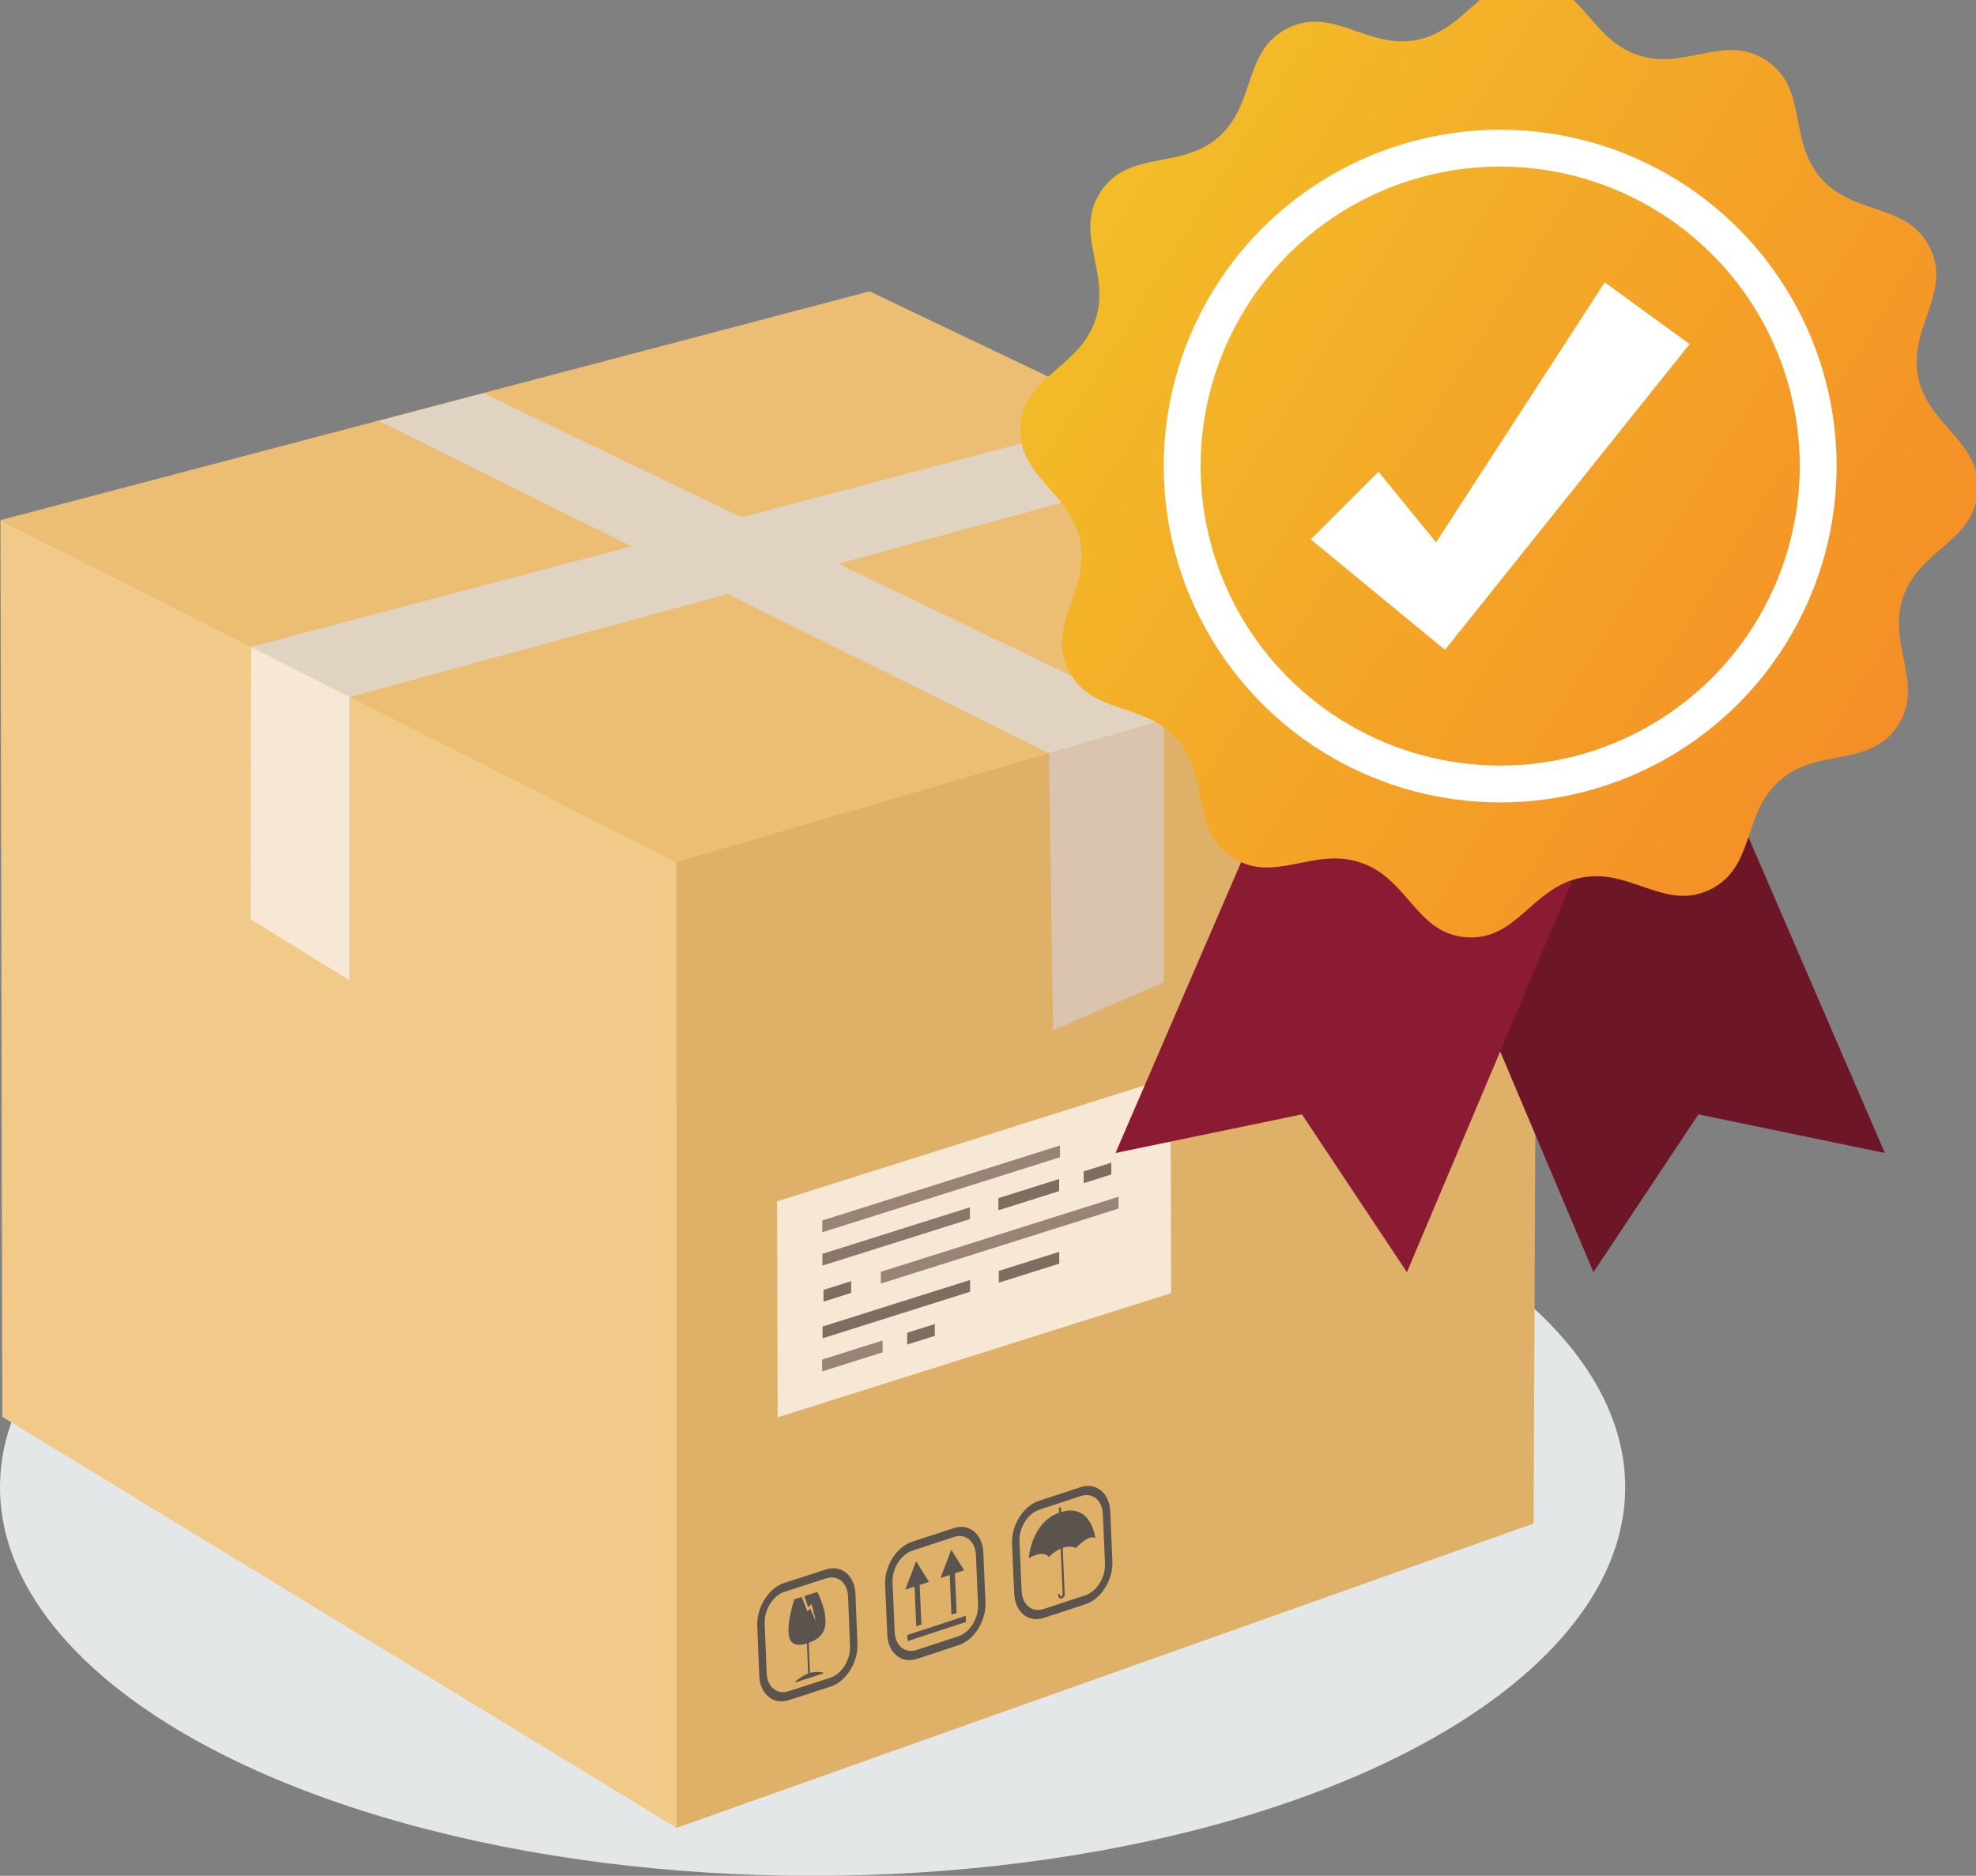 <?xml version="1.0" encoding="UTF-8" standalone="no"?>
<!-- Created with Inkscape (http://www.inkscape.org/) -->

<svg
   width="39.687mm"
   height="37.683mm"
   viewBox="0 0 39.687 37.683"
   version="1.1"
   id="svg1"
   xml:space="preserve"
   sodipodi:docname="dibujoaa.svg"
   inkscape:version="1.4 (86a8ad7, 2024-10-11)"
   xmlns:inkscape="http://www.inkscape.org/namespaces/inkscape"
   xmlns:sodipodi="http://sodipodi.sourceforge.net/DTD/sodipodi-0.dtd"
   xmlns:xlink="http://www.w3.org/1999/xlink"
   xmlns="http://www.w3.org/2000/svg"
   xmlns:svg="http://www.w3.org/2000/svg"><rect x="0" y="0" width="39.687" height="37.683" fill="#808080" stroke="none"/><sodipodi:namedview
     id="namedview1"
     pagecolor="#ffffff"
     bordercolor="#000000"
     borderopacity="0.25"
     inkscape:showpageshadow="2"
     inkscape:pageopacity="0.0"
     inkscape:pagecheckerboard="0"
     inkscape:deskcolor="#d1d1d1"
     inkscape:document-units="mm"
     inkscape:zoom="0.35355339"
     inkscape:cx="493.56053"
     inkscape:cy="943.28045"
     inkscape:window-width="1920"
     inkscape:window-height="1017"
     inkscape:window-x="-8"
     inkscape:window-y="-8"
     inkscape:window-maximized="1"
     inkscape:current-layer="layer1"
     showgrid="false"><inkscape:page
       x="-3.4902289e-13"
       y="0"
       width="39.687"
       height="37.683"
       id="page2"
       margin="0"
       bleed="0" /></sodipodi:namedview><defs
     id="defs1"><linearGradient
       id="linearGradient211"
       inkscape:collect="always"><stop
         style="stop-color:#f3bd28;stop-opacity:1;"
         offset="0"
         id="stop211" /><stop
         style="stop-color:#f48e27;stop-opacity:1;"
         offset="1"
         id="stop212" /></linearGradient><linearGradient
       inkscape:collect="always"
       xlink:href="#linearGradient211"
       id="linearGradient212"
       x1="-372.064"
       y1="1555.968"
       x2="-291.13"
       y2="1555.968"
       gradientUnits="userSpaceOnUse" /></defs><g
     inkscape:label="Capa 1"
     inkscape:groupmode="layer"
     id="layer1"
     transform="translate(-122.812,-329.97)"><g
   id="g379"
   transform="matrix(0.375,0,0,0.375,213.728,-63.746)"
   inkscape:export-filename="resources\icons\beneficio-4.svg"
   inkscape:export-xdpi="96"
   inkscape:export-ydpi="96"><ellipse
     style="fill:#e4e7e7;fill-opacity:1;stroke-width:0.524"
     cx="-198.921"
     cy="1129.581"
     rx="43.522"
     ry="20.819"
     id="ellipse1-6" /><g
     id="g142-0"
     transform="matrix(0.214,0,0,0.214,-282.174,1033.541)">
	<polygon
   style="fill:#ebbe73"
   points="355.355,293.087 185.781,206.694 403.286,149.421 570.478,229.216 "
   id="polygon119" />
	<polygon
   style="fill:#deb068"
   points="354.964,292.333 570.478,229.216 569.49,457.862 354.964,534.058 "
   id="polygon120" />
	<polygon
   style="fill:#f1c989"
   points="354.964,534.058 354.964,292.333 185.781,206.694 186.233,431.144 "
   id="polygon121" />
	<polygon
   style="fill:#e0d3c2"
   points="491.355,191.423 273.143,250.982 248.488,238.409 468.168,180.384 "
   id="polygon122" />
	<polygon
   style="fill:#e0d3c2"
   points="476.92,256.778 306.664,174.928 280.438,181.853 448.188,265.029 "
   id="polygon123" />
	<polygon
   style="fill:#dac4ae"
   points="476.92,322.346 449.22,334.428 448.188,265.029 476.92,256.778 "
   id="polygon124" />
	<polygon
   style="fill:#f7e8d5"
   points="273.143,321.904 248.39,306.58 248.488,238.409 273.143,250.982 "
   id="polygon125" />
	<g
   id="g130-9">
		<path
   style="fill:#5b534d"
   d="m 451.242,454.991 -0.053,-1.228 -0.506,0.166 0.053,1.229 c -7.033,2.514 -7.596,11.386 -7.596,11.386 0,0 3.592,-2.226 4.993,-0.278 0,0 1.264,-1.352 2.989,-2.109 l 0.412,9.577 c 0,0 0.113,1.503 0.054,1.906 -0.094,0.633 -0.612,0.58 -0.689,0.056 -0.064,-0.438 -0.366,-0.351 -0.416,0.018 -0.05,0.37 0.294,1.225 0.993,0.891 0.699,-0.334 0.65,-1.051 0.65,-1.051 l -0.085,-1.987 -0.414,-9.609 c 1.039,-0.36 2.205,-0.463 3.347,0.063 0,0 2.924,-3.472 4.809,-2.521 0,-10e-4 -0.958,-8.799 -8.541,-6.509 z"
   id="path125" />
		<path
   style="fill:#5b534d"
   d="m 463.528,454.875 c -0.2,-4.646 -3.533,-7.385 -7.432,-6.106 l -10.436,3.426 c -3.898,1.279 -6.907,6.101 -6.706,10.747 l 0.535,12.44 c 0.2,4.647 3.534,7.385 7.432,6.106 l 10.437,-3.426 c 3.898,-1.279 6.907,-6.101 6.706,-10.747 z m -6.266,20.977 -10.436,3.426 c -2.875,0.943 -5.334,-1.077 -5.482,-4.504 l -0.535,-12.44 c -0.147,-3.427 2.072,-6.983 4.947,-7.927 l 10.437,-3.426 c 2.875,-0.943 5.334,1.077 5.482,4.504 l 0.535,12.44 c 0.146,3.427 -2.073,6.983 -4.948,7.927 z"
   id="path126-7" />
		<polygon
   style="fill:#5b534d"
   points="414.55,473.647 414.977,483.58 416.263,483.158 415.836,473.226 418.154,472.464 414.93,467.321 412.231,474.409 "
   id="polygon126" />
		<polygon
   style="fill:#5b534d"
   points="427.43,482.508 427.364,480.975 412.739,485.775 412.806,487.308 "
   id="polygon127" />
		<polygon
   style="fill:#5b534d"
   points="423.737,464.43 421.039,471.518 423.357,470.756 423.784,480.689 425.071,480.267 424.643,470.334 426.962,469.573 "
   id="polygon128" />
		<path
   style="fill:#5b534d"
   d="m 424.33,459.027 -10.436,3.426 c -3.898,1.28 -6.907,6.101 -6.707,10.747 l 0.535,12.441 c 0.2,4.646 3.534,7.386 7.432,6.106 l 10.436,-3.426 c 3.897,-1.279 6.906,-6.101 6.707,-10.747 l -0.535,-12.44 c -0.199,-4.648 -3.534,-7.387 -7.432,-6.107 z m 1.165,27.081 -10.436,3.426 c -2.875,0.944 -5.334,-1.077 -5.482,-4.504 l -0.535,-12.44 c -0.147,-3.428 2.071,-6.983 4.946,-7.927 l 10.436,-3.426 c 2.875,-0.944 5.334,1.077 5.482,4.504 l 0.535,12.44 c 0.149,3.428 -2.07,6.984 -4.946,7.927 z"
   id="path128-2" />
		<path
   style="fill:#5b534d"
   d="m 387.352,475.918 -0.031,0.01 -0.385,0.124 1.001,2.796 0.838,-0.838 1.126,4.458 -1.477,-3.305 -0.686,0.694 -1.427,-3.604 -1.855,0.6 c 0,0 -2.056,6.147 -1.295,9.399 0.659,2.812 3.656,1.899 4.456,1.601 l 0.297,7.559 c -1.149,0.453 -2.406,1.365 -3.123,1.931 -0.129,0.102 -0.084,0.322 0.056,0.276 l 6.723,-2.171 c 0.139,-0.045 0.168,-0.285 0.037,-0.305 -0.732,-0.113 -2.046,-0.227 -3.236,0.113 l -0.296,-7.547 c 0.914,-0.266 3.722,-1.324 4.131,-4.378 0.491,-3.656 -1.991,-8.338 -1.991,-8.338 z"
   id="path129-2" />
		<path
   style="fill:#5b534d"
   d="m 392.365,469.376 -10.439,3.371 c -3.899,1.259 -6.922,6.067 -6.74,10.72 l 0.489,12.455 c 0.183,4.652 3.503,7.412 7.402,6.153 l 10.439,-3.37 c 3.898,-1.259 6.922,-6.068 6.739,-10.72 l -0.489,-12.455 c -0.182,-4.652 -3.502,-7.413 -7.401,-6.154 z m 6.035,19.208 c 0.135,3.432 -2.095,6.979 -4.971,7.907 l -10.439,3.371 c -2.875,0.929 -5.325,-1.107 -5.46,-4.539 l -0.489,-12.456 c -0.134,-3.431 2.096,-6.978 4.972,-7.907 l 10.439,-3.371 c 2.876,-0.928 5.325,1.108 5.46,4.539 z"
   id="path130-8" />
	</g>
	<g
   id="g141">
		<polygon
   style="fill:#f7e8d5"
   points="380.149,377.217 478.617,346.13 478.758,400.206 380.289,431.293 "
   id="polygon130" />
		<polygon
   style="fill:#998376"
   points="391.454,382.012 450.945,363.23 450.953,366.18 391.461,384.961 "
   id="polygon131" />
		<polygon
   style="fill:#998376"
   points="406.115,394.85 465.606,376.068 465.614,379.018 406.123,397.799 "
   id="polygon132" />
		<polygon
   style="fill:#8a766a"
   points="391.475,390.369 428.401,378.712 428.409,381.661 391.483,393.319 "
   id="polygon133" />
		<polygon
   style="fill:#6d5041"
   points="435.581,376.445 450.71,371.669 450.718,374.618 435.589,379.395 "
   id="polygon134" />
		<polygon
   style="fill:#7f6d62"
   points="435.581,376.445 450.71,371.669 450.718,374.618 435.589,379.395 "
   id="polygon135" />
		<polygon
   style="fill:#7f6d62"
   points="391.522,408.559 428.448,396.901 428.456,399.851 391.53,411.508 "
   id="polygon136" />
		<polygon
   style="fill:#7f6d62"
   points="435.628,394.634 450.757,389.858 450.765,392.808 435.636,397.584 "
   id="polygon137" />
		<polygon
   style="fill:#7f6d62"
   points="456.864,369.726 463.788,367.54 463.796,370.49 456.872,372.675 "
   id="polygon138" />
		<polygon
   style="fill:#998376"
   points="391.416,416.833 406.545,412.057 406.553,415.007 391.423,419.783 "
   id="polygon139" />
		<polygon
   style="fill:#7f6d62"
   points="412.699,410.114 419.623,407.928 419.631,410.878 412.707,413.064 "
   id="polygon140" />
		<polygon
   style="fill:#7f6d62"
   points="391.755,399.383 398.679,397.197 398.686,400.146 391.763,402.332 "
   id="polygon141" />
	</g>
</g><g
     id="g241"
     transform="matrix(0.507,0,0,0.507,57.908,242.175)"><g
       id="g229"
       transform="translate(1.569,6.879)"><path
         style="opacity:1;fill:#6d1627;fill-opacity:1;stroke:none;stroke-width:3.649;stroke-linecap:round;stroke-linejoin:round;stroke-dasharray:none;stroke-opacity:1"
         d="m -414.557,1704.031 19.694,4.081 -23.331,-54.024 -30.871,11.177 23.419,55.444 z"
         id="path229" /><path
         style="opacity:1;fill:#8a1b33;fill-opacity:1;stroke:none;stroke-width:3.649;stroke-linecap:round;stroke-linejoin:round;stroke-dasharray:none;stroke-opacity:1"
         d="m -456.442,1704.031 -19.694,4.081 23.331,-54.024 30.871,11.177 -23.419,55.444 z"
         id="path228" /></g><path
       sodipodi:type="star"
       style="opacity:1;fill:url(#linearGradient212);stroke:none;stroke-width:1.319;stroke-linecap:round;stroke-linejoin:round;stroke-opacity:1"
       id="path209"
       inkscape:flatsided="false"
       sodipodi:sides="12"
       sodipodi:cx="-331.59677"
       sodipodi:cy="1555.9677"
       sodipodi:r1="40.483116"
       sodipodi:r2="36.029972"
       sodipodi:arg1="1.0777454"
       sodipodi:arg2="1.3395448"
       inkscape:rounded="0.39"
       inkscape:randomized="0"
       d="m -312.435,1591.629 c -3.751,2.016 -6.758,-1.566 -10.903,-0.59 -4.145,0.976 -5.238,5.523 -9.494,5.393 -4.257,-0.13 -5.07,-4.736 -9.147,-5.963 -4.078,-1.227 -7.298,2.164 -10.919,-0.076 -3.621,-2.241 -2.022,-6.636 -4.94,-9.738 -2.918,-3.102 -7.402,-1.774 -9.418,-5.526 -2.016,-3.751 1.566,-6.758 0.59,-10.903 -0.976,-4.145 -5.523,-5.238 -5.393,-9.494 0.13,-4.257 4.736,-5.07 5.963,-9.147 1.227,-4.078 -2.165,-7.298 0.076,-10.919 2.241,-3.621 6.636,-2.022 9.738,-4.94 3.102,-2.918 1.774,-7.402 5.526,-9.418 3.751,-2.016 6.758,1.566 10.903,0.59 4.145,-0.976 5.238,-5.523 9.494,-5.393 4.257,0.13 5.07,4.736 9.147,5.963 4.078,1.227 7.298,-2.164 10.919,0.076 3.621,2.241 2.022,6.636 4.94,9.738 2.918,3.102 7.402,1.774 9.418,5.526 2.016,3.751 -1.566,6.758 -0.59,10.903 0.976,4.145 5.523,5.238 5.393,9.494 -0.13,4.257 -4.736,5.07 -5.963,9.147 -1.227,4.078 2.165,7.298 -0.076,10.919 -2.241,3.621 -6.636,2.022 -9.738,4.94 -3.102,2.918 -1.774,7.402 -5.526,9.418 z"
       inkscape:transform-center-x="-0.25513458"
       inkscape:transform-center-y="-0.32609009"
       transform="matrix(1.06,0.666,-0.666,1.06,953.725,213.156)" /><circle
       style="opacity:1;fill:none;fill-opacity:1;stroke:#ffffff;stroke-width:3.894;stroke-linecap:round;stroke-linejoin:round;stroke-dasharray:none;stroke-opacity:1"
       id="path210"
       cx="-433.93"
       cy="1642.411"
       r="33.593" /><path
       style="opacity:1;fill:#ffffff;fill-opacity:1;stroke:none;stroke-width:3.649;stroke-linecap:round;stroke-linejoin:round;stroke-dasharray:none;stroke-opacity:1"
       d="m -453.94,1650.158 7.151,-7.151 6.085,7.465 17.815,-27.474 8.97,6.524 -25.844,32.304 z"
       id="path227" /></g></g>
					
				</g></svg>
